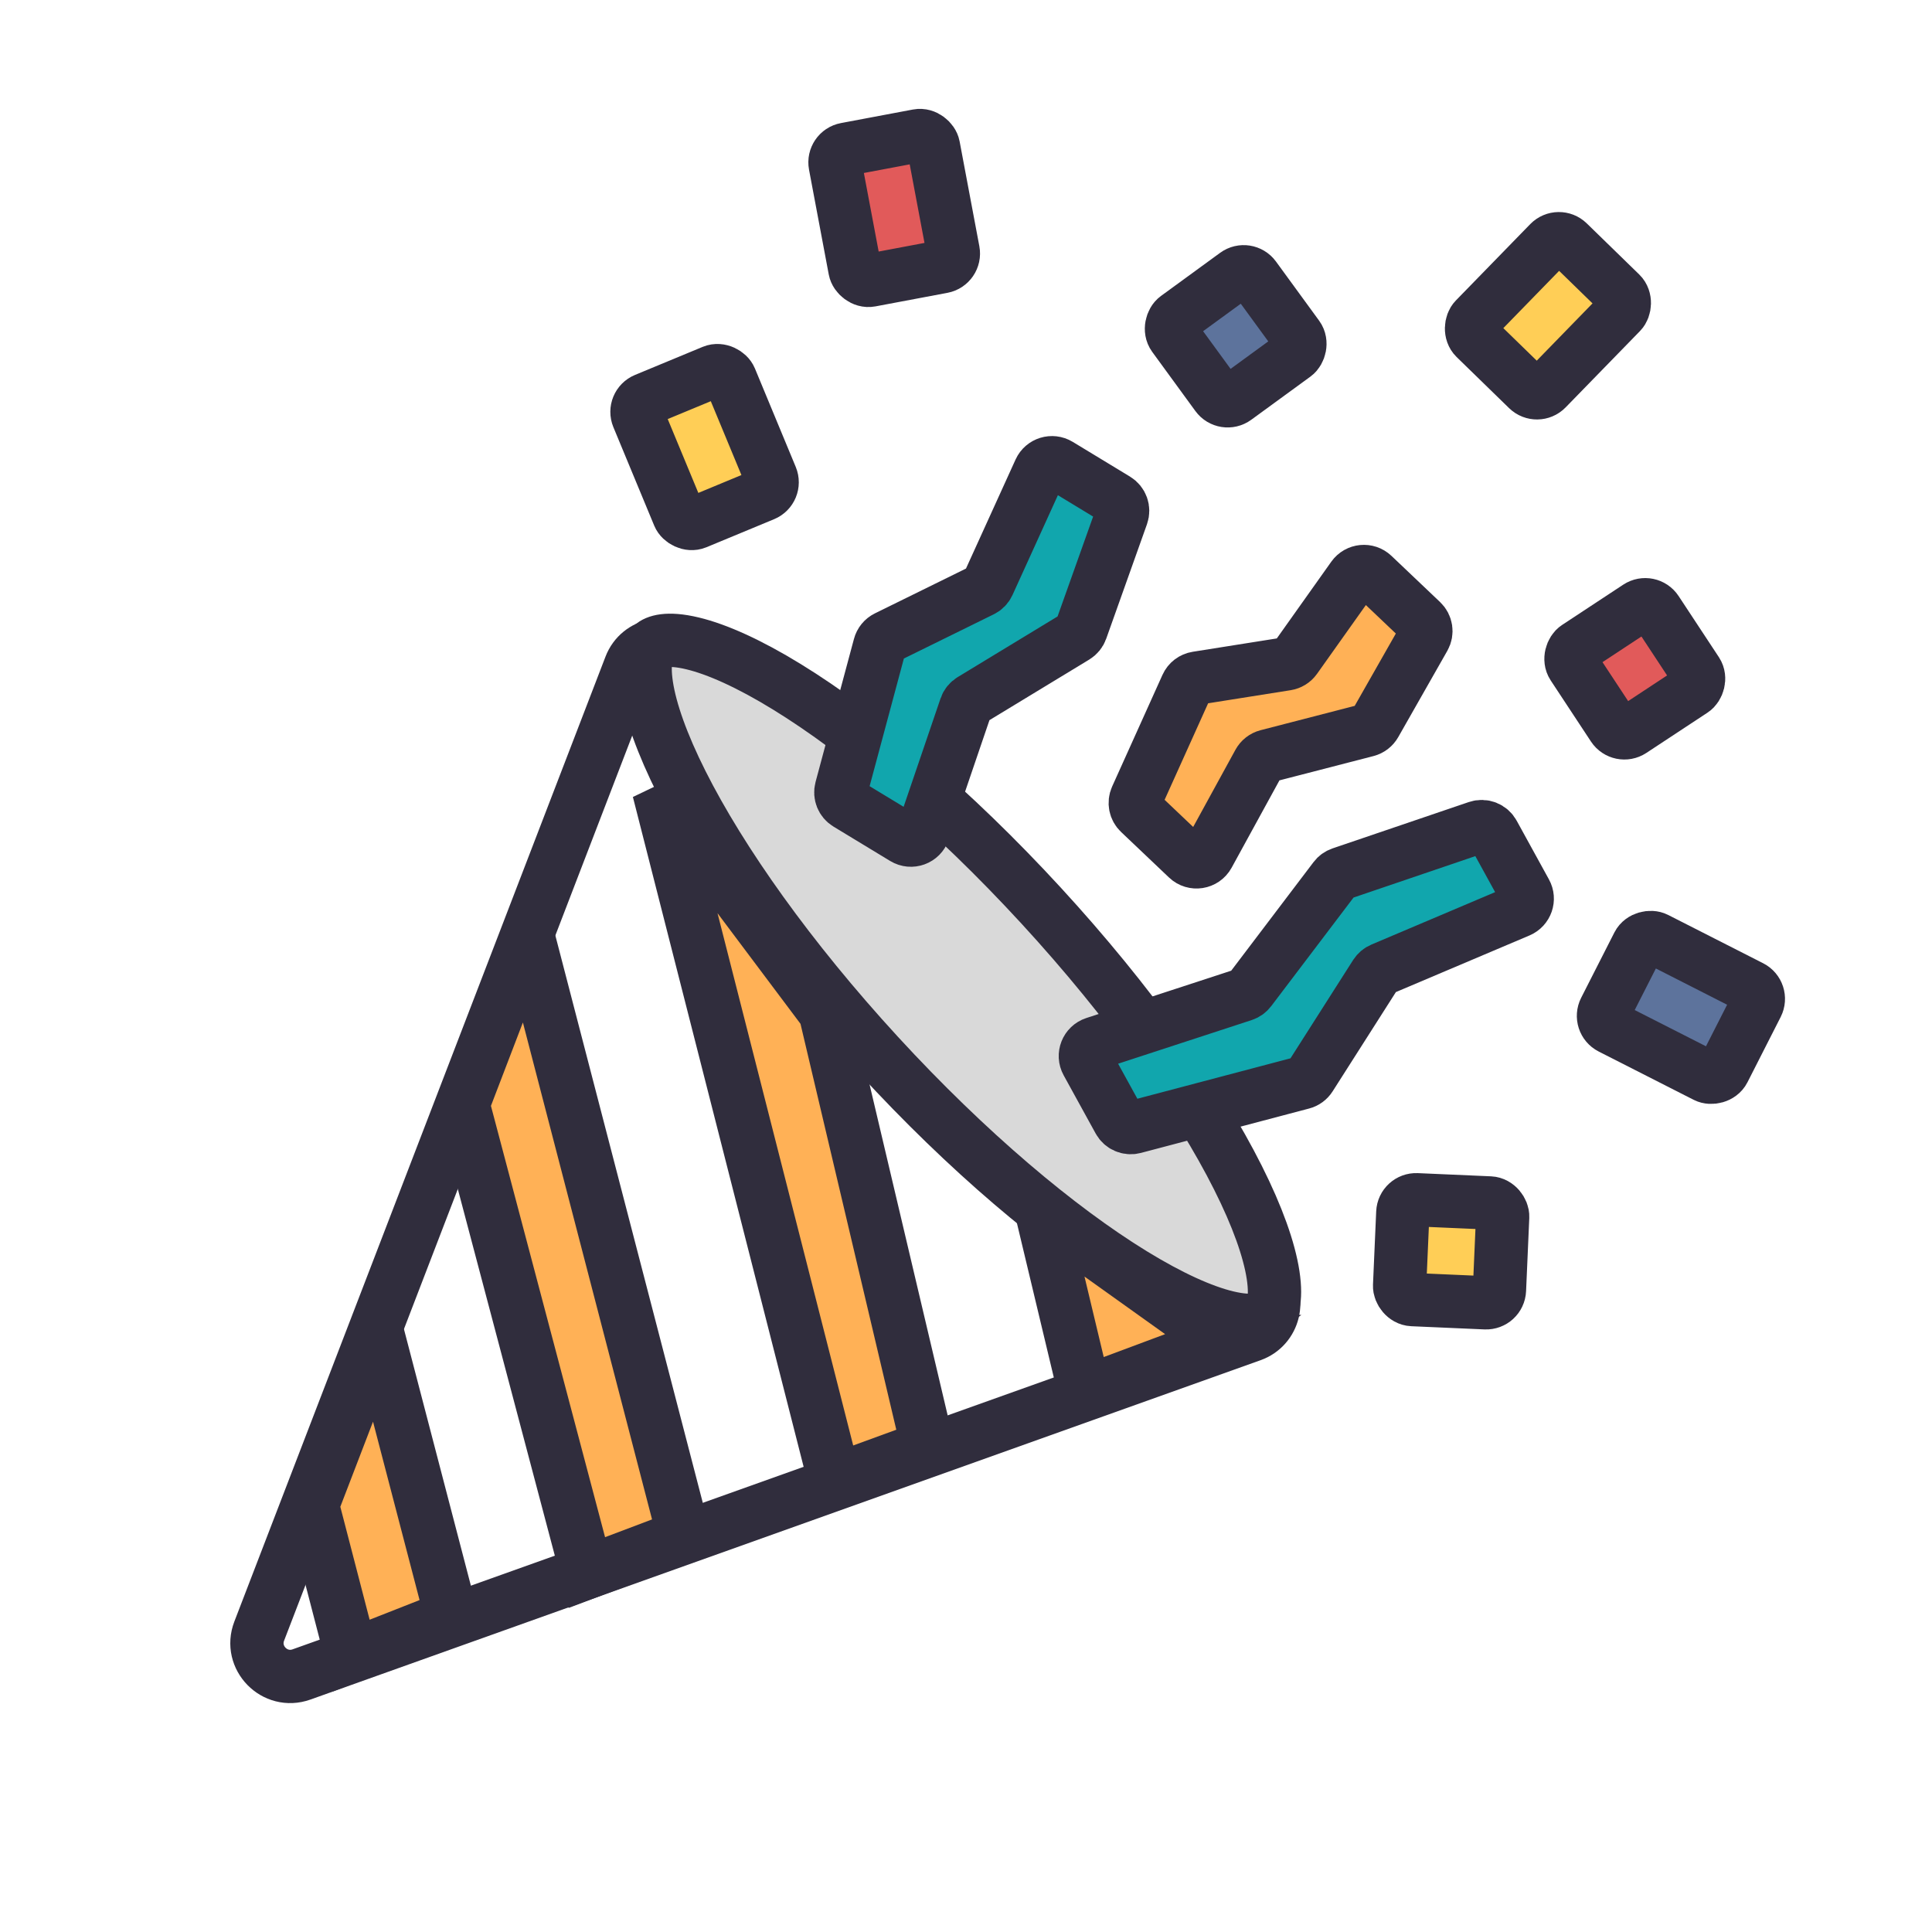 <svg width="58" height="58" viewBox="0 0 58 58" fill="none" xmlns="http://www.w3.org/2000/svg">
<path d="M18.924 20L7.782 48.967C7.475 49.765 8.247 50.556 9.052 50.268L37.574 40.081C38.249 39.84 38.459 38.987 37.971 38.461L20.591 19.679C20.088 19.136 19.189 19.309 18.924 20Z" stroke="#302D3D" stroke-width="1.6"/>
<path d="M31.255 27.187C33.922 30.088 35.981 33.001 37.161 35.349C37.754 36.528 38.104 37.522 38.219 38.276C38.339 39.065 38.177 39.379 38.059 39.487C37.94 39.596 37.614 39.732 36.838 39.546C36.096 39.368 35.135 38.935 34.01 38.245C31.77 36.871 29.041 34.575 26.374 31.674C23.707 28.772 21.649 25.86 20.468 23.512C19.875 22.333 19.525 21.339 19.41 20.585C19.29 19.796 19.453 19.482 19.571 19.373C19.689 19.265 20.016 19.129 20.791 19.315C21.533 19.493 22.495 19.926 23.619 20.616C25.859 21.99 28.588 24.286 31.255 27.187Z" fill="#D9D9D9" stroke="#302D3D" stroke-width="1.6"/>
<path d="M10.549 49.7L9.378 45.187L11.344 40.07L13.549 48.52L10.549 49.7Z" fill="#FFB156" stroke="#302D3D" stroke-width="1.6"/>
<path d="M17.618 47.209L13.899 33.154L15.844 28.078L20.53 46.108L17.618 47.209Z" fill="#FFB156" stroke="#302D3D" stroke-width="1.6"/>
<path d="M27.849 43.429L25.057 44.449L19.775 23.728L24.772 30.39L27.849 43.429Z" fill="#FFB156" stroke="#302D3D" stroke-width="1.6"/>
<path d="M32.567 41.805L31.282 36.43L36.529 40.177L36.664 40.274L36.668 40.274L36.664 40.277L32.567 41.805Z" fill="#FFB156" stroke="#302D3D" stroke-width="1.6"/>
<rect x="19" y="12.148" width="3" height="4" rx="0.4" transform="rotate(-22.522 19 12.148)" fill="#FFCE56" stroke="#302D3D" stroke-width="1.6"/>
<rect x="25" y="4.555" width="3" height="4" rx="0.4" transform="rotate(-10.661 25 4.555)" fill="#E15A5A" stroke="#302D3D" stroke-width="1.6"/>
<rect x="52.925" y="29.812" width="3" height="4" rx="0.4" transform="rotate(116.956 52.925 29.812)" fill="#5D739C" stroke="#302D3D" stroke-width="1.6"/>
<rect x="49.505" y="18" width="3" height="3" rx="0.4" transform="rotate(56.622 49.505 18)" fill="#E15A5A" stroke="#302D3D" stroke-width="1.6"/>
<rect x="42.131" y="36" width="3" height="3" rx="0.4" transform="rotate(2.502 42.131 36)" fill="#FFCE56" stroke="#302D3D" stroke-width="1.6"/>
<rect x="46.791" y="7" width="3" height="4" rx="0.4" transform="rotate(44.246 46.791 7)" fill="#FFCE56" stroke="#302D3D" stroke-width="1.6"/>
<path d="M31.217 14.125C31.317 13.907 31.584 13.825 31.789 13.949L33.51 14.993C33.672 15.092 33.743 15.291 33.679 15.47L32.455 18.908C32.424 18.995 32.364 19.068 32.286 19.116L29.165 21.011C29.085 21.059 29.024 21.135 28.994 21.223L27.724 24.95C27.642 25.192 27.357 25.296 27.138 25.163L25.435 24.13C25.283 24.038 25.21 23.856 25.256 23.684L26.409 19.388C26.438 19.276 26.515 19.183 26.618 19.132L29.48 17.724C29.564 17.684 29.63 17.615 29.668 17.531L31.217 14.125Z" fill="#11A6AD" stroke="#302D3D" stroke-width="1.6"/>
<path d="M40.619 17.325C40.76 17.127 41.044 17.099 41.221 17.267L42.682 18.655C42.815 18.782 42.845 18.983 42.754 19.143L41.281 21.733C41.228 21.827 41.138 21.896 41.033 21.923L38.042 22.696C37.935 22.724 37.844 22.795 37.791 22.892L36.272 25.666C36.146 25.896 35.836 25.945 35.646 25.764L34.206 24.396C34.082 24.279 34.047 24.097 34.116 23.942L35.628 20.588C35.683 20.465 35.797 20.378 35.93 20.357L38.621 19.93C38.728 19.913 38.823 19.854 38.885 19.767L40.619 17.325Z" fill="#FFB156" stroke="#302D3D" stroke-width="1.6"/>
<path d="M45.605 27.346C45.823 27.253 45.914 26.992 45.799 26.785L44.83 25.022C44.737 24.852 44.535 24.773 44.351 24.836L40.261 26.227C40.185 26.253 40.119 26.3 40.071 26.364L37.524 29.723C37.475 29.788 37.407 29.837 37.33 29.862L32.859 31.323C32.621 31.401 32.512 31.676 32.633 31.896L33.594 33.644C33.683 33.805 33.869 33.885 34.047 33.838L39.097 32.505C39.194 32.48 39.278 32.418 39.332 32.333L41.298 29.248C41.342 29.18 41.405 29.126 41.479 29.095L45.605 27.346Z" fill="#11A6AD" stroke="#302D3D" stroke-width="1.6"/>
<rect x="37.424" y="8" width="3" height="3" rx="0.4" transform="rotate(53.891 37.424 8)" fill="#5D739C" stroke="#302D3D" stroke-width="1.6"/>
</svg>
